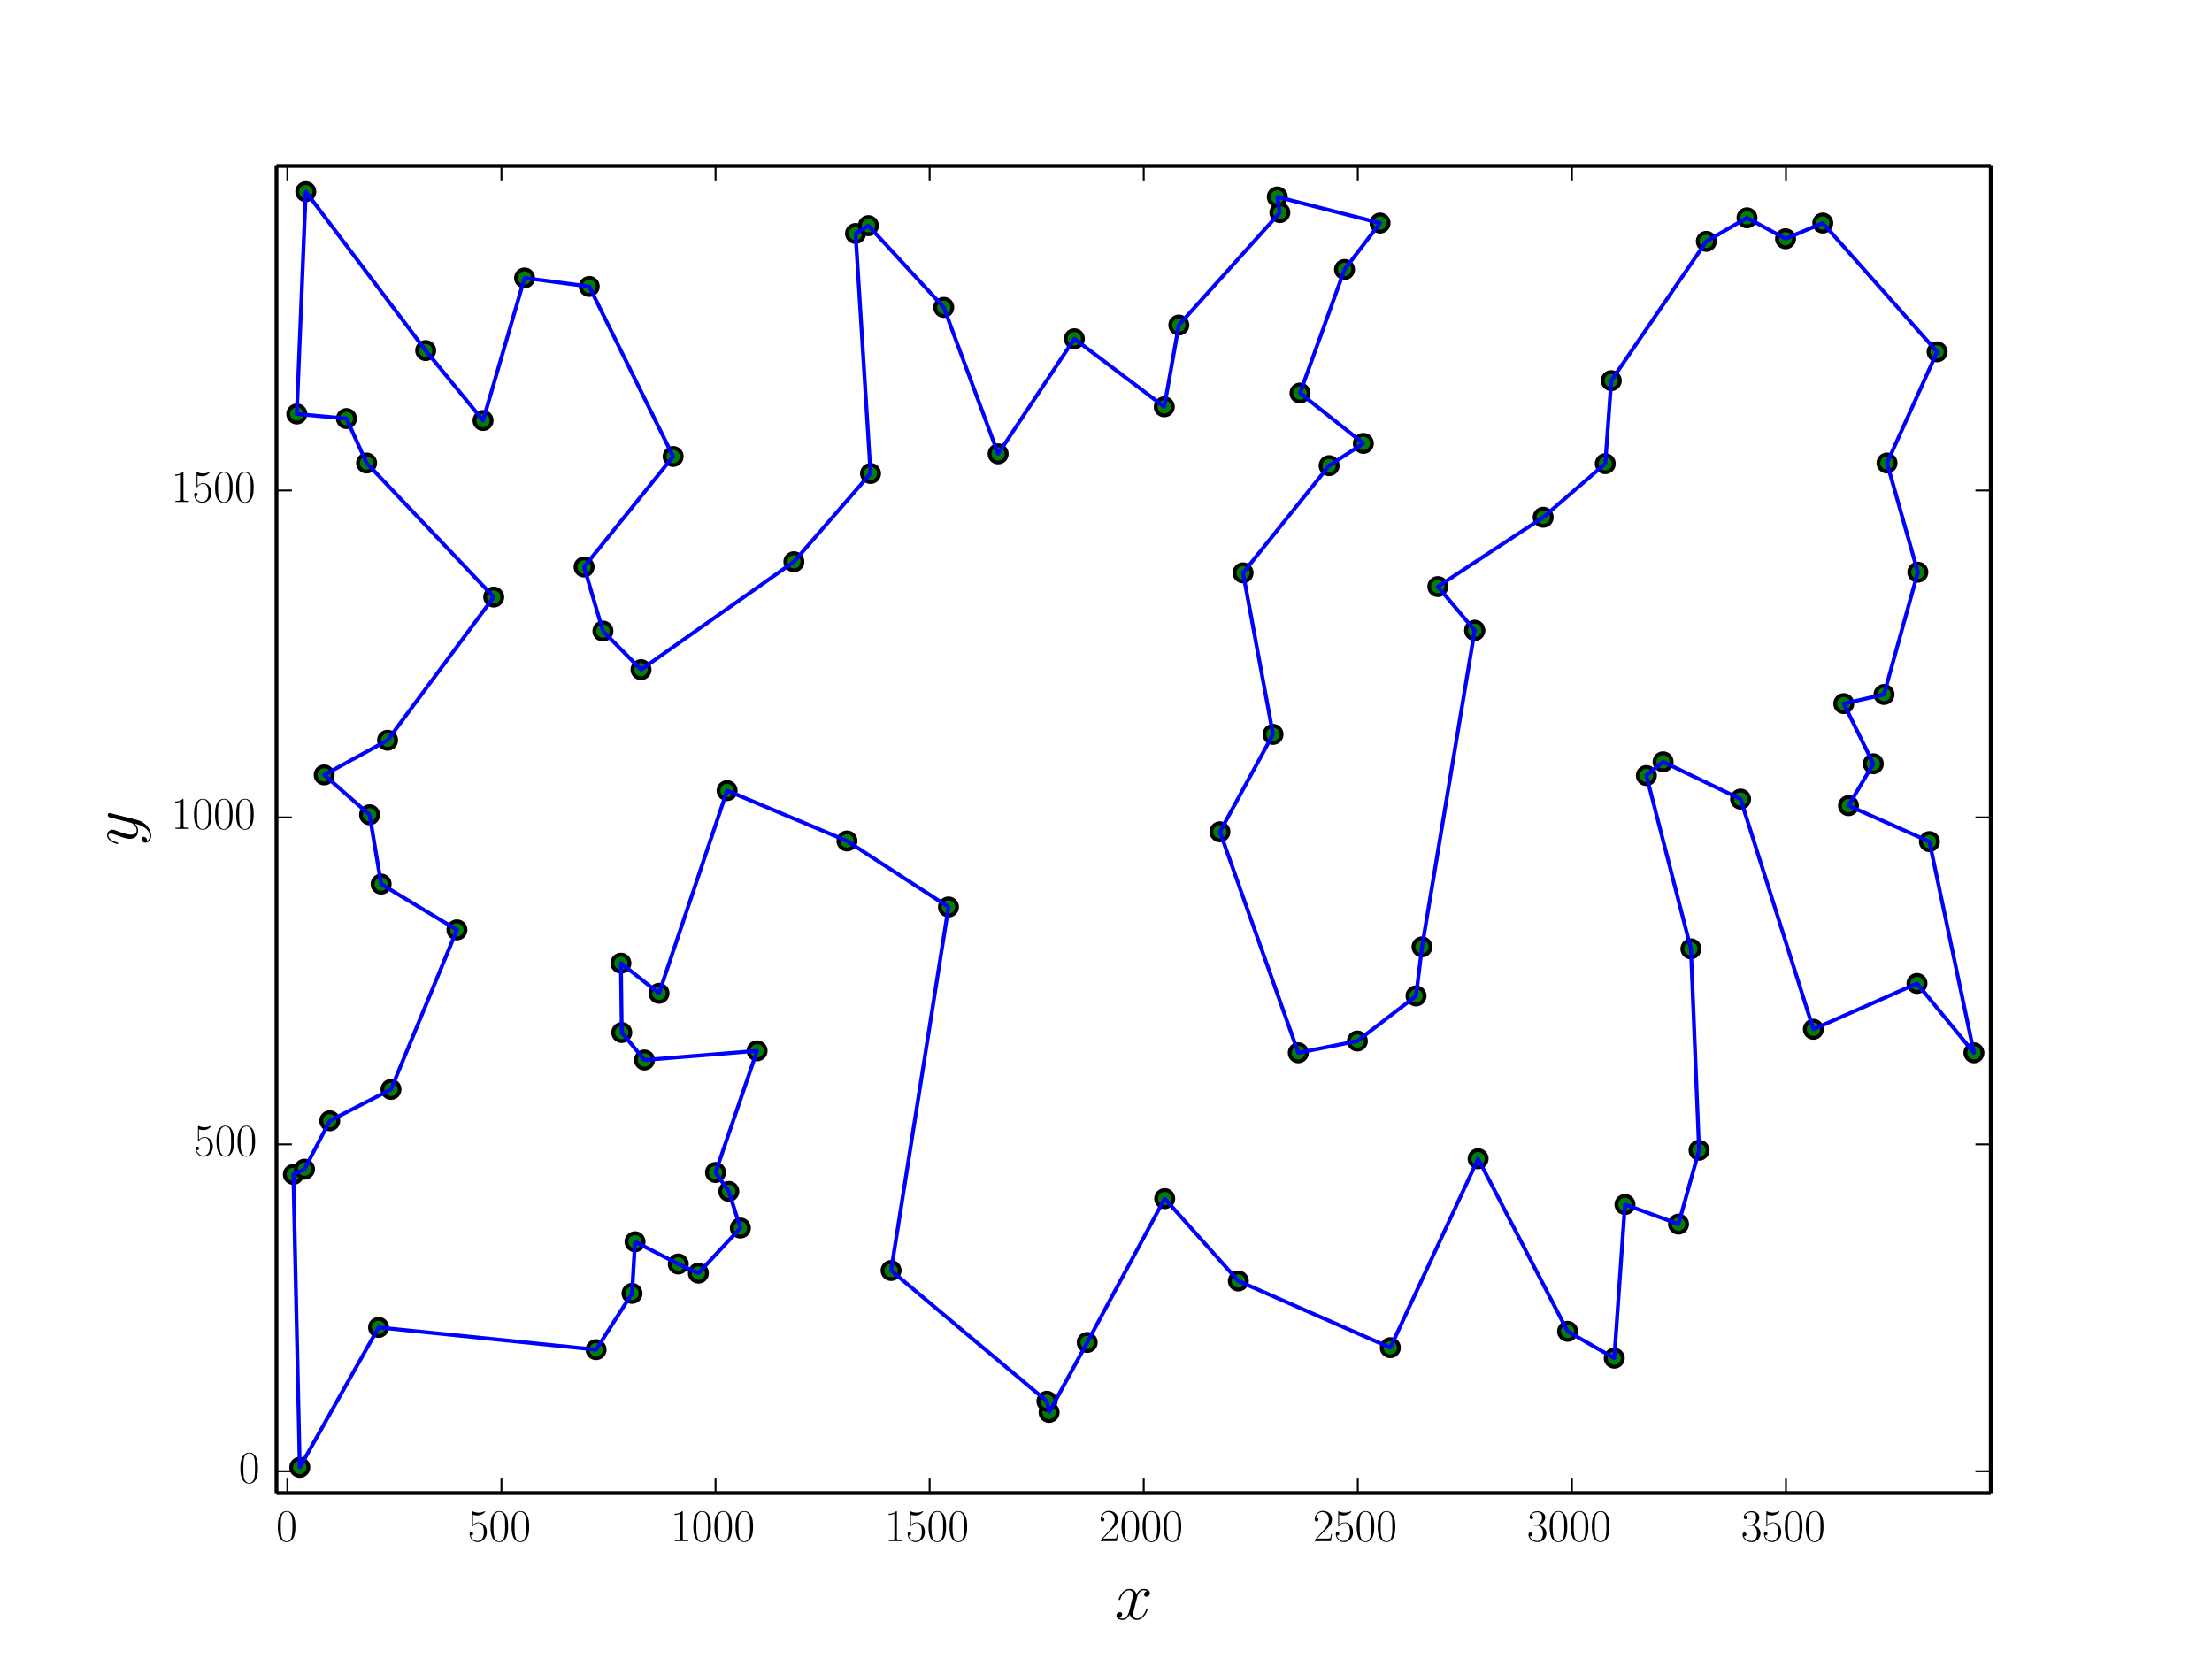 <?xml version="1.0" encoding="utf-8" standalone="no"?>
<!DOCTYPE svg PUBLIC "-//W3C//DTD SVG 1.1//EN"
  "http://www.w3.org/Graphics/SVG/1.1/DTD/svg11.dtd">
<!-- Created with matplotlib (http://matplotlib.org/) -->
<svg height="432pt" version="1.1" viewBox="0 0 576 432" width="576pt" xmlns="http://www.w3.org/2000/svg" xmlns:xlink="http://www.w3.org/1999/xlink">
 <defs>
  <style type="text/css">
*{stroke-linecap:butt;stroke-linejoin:round;}
  </style>
 </defs>
 <g id="figure_1">
  <g id="patch_1">
   <path d="
M0 432
L576 432
L576 0
L0 0
z
" style="fill:#ffffff;"/>
  </g>
  <g id="axes_1">
   <g id="patch_2">
    <path d="
M72 388.8
L518.4 388.8
L518.4 43.2
L72 43.2
z
" style="fill:#ffffff;"/>
   </g>
   <g id="PathCollection_1">
    <defs>
     <path d="
M0 2.236
C0.593 2.236 1.162 2 1.581 1.581
C2 1.162 2.236 0.593 2.236 0
C2.236 -0.593 2 -1.162 1.581 -1.581
C1.162 -2 0.593 -2.236 0 -2.236
C-0.593 -2.236 -1.162 -2 -1.581 -1.581
C-2 -1.162 -2.236 -0.593 -2.236 0
C-2.236 0.593 -2 1.162 -1.581 1.581
C-1.162 2 -0.593 2.236 0 2.236
z
" id="C0_0_919e3f95db"/>
    </defs>
    <g clip-path="url(#p7ff5b81e1d)">
     <use style="fill:#008000;stroke:#000000;" x="384.005" xlink:href="#C0_0_919e3f95db" y="164.154"/>
    </g>
    <g clip-path="url(#p7ff5b81e1d)">
     <use style="fill:#008000;stroke:#000000;" x="374.417" xlink:href="#C0_0_919e3f95db" y="152.747"/>
    </g>
    <g clip-path="url(#p7ff5b81e1d)">
     <use style="fill:#008000;stroke:#000000;" x="401.845" xlink:href="#C0_0_919e3f95db" y="134.699"/>
    </g>
    <g clip-path="url(#p7ff5b81e1d)">
     <use style="fill:#008000;stroke:#000000;" x="418.011" xlink:href="#C0_0_919e3f95db" y="120.737"/>
    </g>
    <g clip-path="url(#p7ff5b81e1d)">
     <use style="fill:#008000;stroke:#000000;" x="419.572" xlink:href="#C0_0_919e3f95db" y="99.113"/>
    </g>
    <g clip-path="url(#p7ff5b81e1d)">
     <use style="fill:#008000;stroke:#000000;" x="444.324" xlink:href="#C0_0_919e3f95db" y="62.847"/>
    </g>
    <g clip-path="url(#p7ff5b81e1d)">
     <use style="fill:#008000;stroke:#000000;" x="454.916" xlink:href="#C0_0_919e3f95db" y="56.717"/>
    </g>
    <g clip-path="url(#p7ff5b81e1d)">
     <use style="fill:#008000;stroke:#000000;" x="464.951" xlink:href="#C0_0_919e3f95db" y="62.166"/>
    </g>
    <g clip-path="url(#p7ff5b81e1d)">
     <use style="fill:#008000;stroke:#000000;" x="474.651" xlink:href="#C0_0_919e3f95db" y="58.079"/>
    </g>
    <g clip-path="url(#p7ff5b81e1d)">
     <use style="fill:#008000;stroke:#000000;" x="504.42" xlink:href="#C0_0_919e3f95db" y="91.622"/>
    </g>
    <g clip-path="url(#p7ff5b81e1d)">
     <use style="fill:#008000;stroke:#000000;" x="491.375" xlink:href="#C0_0_919e3f95db" y="120.567"/>
    </g>
    <g clip-path="url(#p7ff5b81e1d)">
     <use style="fill:#008000;stroke:#000000;" x="499.402" xlink:href="#C0_0_919e3f95db" y="149.001"/>
    </g>
    <g clip-path="url(#p7ff5b81e1d)">
     <use style="fill:#008000;stroke:#000000;" x="490.594" xlink:href="#C0_0_919e3f95db" y="180.84"/>
    </g>
    <g clip-path="url(#p7ff5b81e1d)">
     <use style="fill:#008000;stroke:#000000;" x="480.114" xlink:href="#C0_0_919e3f95db" y="183.224"/>
    </g>
    <g clip-path="url(#p7ff5b81e1d)">
     <use style="fill:#008000;stroke:#000000;" x="487.807" xlink:href="#C0_0_919e3f95db" y="198.888"/>
    </g>
    <g clip-path="url(#p7ff5b81e1d)">
     <use style="fill:#008000;stroke:#000000;" x="481.34" xlink:href="#C0_0_919e3f95db" y="209.785"/>
    </g>
    <g clip-path="url(#p7ff5b81e1d)">
     <use style="fill:#008000;stroke:#000000;" x="502.413" xlink:href="#C0_0_919e3f95db" y="219.15"/>
    </g>
    <g clip-path="url(#p7ff5b81e1d)">
     <use style="fill:#008000;stroke:#000000;" x="514.008" xlink:href="#C0_0_919e3f95db" y="274.145"/>
    </g>
    <g clip-path="url(#p7ff5b81e1d)">
     <use style="fill:#008000;stroke:#000000;" x="499.179" xlink:href="#C0_0_919e3f95db" y="256.097"/>
    </g>
    <g clip-path="url(#p7ff5b81e1d)">
     <use style="fill:#008000;stroke:#000000;" x="472.198" xlink:href="#C0_0_919e3f95db" y="268.016"/>
    </g>
    <g clip-path="url(#p7ff5b81e1d)">
     <use style="fill:#008000;stroke:#000000;" x="453.244" xlink:href="#C0_0_919e3f95db" y="208.083"/>
    </g>
    <g clip-path="url(#p7ff5b81e1d)">
     <use style="fill:#008000;stroke:#000000;" x="433.063" xlink:href="#C0_0_919e3f95db" y="198.378"/>
    </g>
    <g clip-path="url(#p7ff5b81e1d)">
     <use style="fill:#008000;stroke:#000000;" x="428.715" xlink:href="#C0_0_919e3f95db" y="201.953"/>
    </g>
    <g clip-path="url(#p7ff5b81e1d)">
     <use style="fill:#008000;stroke:#000000;" x="440.31" xlink:href="#C0_0_919e3f95db" y="247.073"/>
    </g>
    <g clip-path="url(#p7ff5b81e1d)">
     <use style="fill:#008000;stroke:#000000;" x="442.429" xlink:href="#C0_0_919e3f95db" y="299.515"/>
    </g>
    <g clip-path="url(#p7ff5b81e1d)">
     <use style="fill:#008000;stroke:#000000;" x="437.077" xlink:href="#C0_0_919e3f95db" y="318.755"/>
    </g>
    <g clip-path="url(#p7ff5b81e1d)">
     <use style="fill:#008000;stroke:#000000;" x="423.14" xlink:href="#C0_0_919e3f95db" y="313.647"/>
    </g>
    <g clip-path="url(#p7ff5b81e1d)">
     <use style="fill:#008000;stroke:#000000;" x="420.353" xlink:href="#C0_0_919e3f95db" y="353.659"/>
    </g>
    <g clip-path="url(#p7ff5b81e1d)">
     <use style="fill:#008000;stroke:#000000;" x="408.2" xlink:href="#C0_0_919e3f95db" y="346.678"/>
    </g>
    <g clip-path="url(#p7ff5b81e1d)">
     <use style="fill:#008000;stroke:#000000;" x="384.897" xlink:href="#C0_0_919e3f95db" y="301.728"/>
    </g>
    <g clip-path="url(#p7ff5b81e1d)">
     <use style="fill:#008000;stroke:#000000;" x="362.041" xlink:href="#C0_0_919e3f95db" y="350.935"/>
    </g>
    <g clip-path="url(#p7ff5b81e1d)">
     <use style="fill:#008000;stroke:#000000;" x="322.46" xlink:href="#C0_0_919e3f95db" y="333.568"/>
    </g>
    <g clip-path="url(#p7ff5b81e1d)">
     <use style="fill:#008000;stroke:#000000;" x="303.283" xlink:href="#C0_0_919e3f95db" y="312.114"/>
    </g>
    <g clip-path="url(#p7ff5b81e1d)">
     <use style="fill:#008000;stroke:#000000;" x="283.103" xlink:href="#C0_0_919e3f95db" y="349.573"/>
    </g>
    <g clip-path="url(#p7ff5b81e1d)">
     <use style="fill:#008000;stroke:#000000;" x="273.18" xlink:href="#C0_0_919e3f95db" y="367.791"/>
    </g>
    <g clip-path="url(#p7ff5b81e1d)">
     <use style="fill:#008000;stroke:#000000;" x="272.622" xlink:href="#C0_0_919e3f95db" y="364.897"/>
    </g>
    <g clip-path="url(#p7ff5b81e1d)">
     <use style="fill:#008000;stroke:#000000;" x="232.038" xlink:href="#C0_0_919e3f95db" y="330.844"/>
    </g>
    <g clip-path="url(#p7ff5b81e1d)">
     <use style="fill:#008000;stroke:#000000;" x="246.979" xlink:href="#C0_0_919e3f95db" y="236.176"/>
    </g>
    <g clip-path="url(#p7ff5b81e1d)">
     <use style="fill:#008000;stroke:#000000;" x="220.554" xlink:href="#C0_0_919e3f95db" y="218.98"/>
    </g>
    <g clip-path="url(#p7ff5b81e1d)">
     <use style="fill:#008000;stroke:#000000;" x="189.336" xlink:href="#C0_0_919e3f95db" y="205.869"/>
    </g>
    <g clip-path="url(#p7ff5b81e1d)">
     <use style="fill:#008000;stroke:#000000;" x="171.608" xlink:href="#C0_0_919e3f95db" y="258.651"/>
    </g>
    <g clip-path="url(#p7ff5b81e1d)">
     <use style="fill:#008000;stroke:#000000;" x="161.685" xlink:href="#C0_0_919e3f95db" y="250.819"/>
    </g>
    <g clip-path="url(#p7ff5b81e1d)">
     <use style="fill:#008000;stroke:#000000;" x="161.908" xlink:href="#C0_0_919e3f95db" y="268.867"/>
    </g>
    <g clip-path="url(#p7ff5b81e1d)">
     <use style="fill:#008000;stroke:#000000;" x="167.817" xlink:href="#C0_0_919e3f95db" y="276.018"/>
    </g>
    <g clip-path="url(#p7ff5b81e1d)">
     <use style="fill:#008000;stroke:#000000;" x="197.14" xlink:href="#C0_0_919e3f95db" y="273.635"/>
    </g>
    <g clip-path="url(#p7ff5b81e1d)">
     <use style="fill:#008000;stroke:#000000;" x="186.325" xlink:href="#C0_0_919e3f95db" y="305.304"/>
    </g>
    <g clip-path="url(#p7ff5b81e1d)">
     <use style="fill:#008000;stroke:#000000;" x="189.782" xlink:href="#C0_0_919e3f95db" y="310.242"/>
    </g>
    <g clip-path="url(#p7ff5b81e1d)">
     <use style="fill:#008000;stroke:#000000;" x="192.792" xlink:href="#C0_0_919e3f95db" y="319.776"/>
    </g>
    <g clip-path="url(#p7ff5b81e1d)">
     <use style="fill:#008000;stroke:#000000;" x="181.866" xlink:href="#C0_0_919e3f95db" y="331.525"/>
    </g>
    <g clip-path="url(#p7ff5b81e1d)">
     <use style="fill:#008000;stroke:#000000;" x="176.625" xlink:href="#C0_0_919e3f95db" y="329.141"/>
    </g>
    <g clip-path="url(#p7ff5b81e1d)">
     <use style="fill:#008000;stroke:#000000;" x="165.364" xlink:href="#C0_0_919e3f95db" y="323.352"/>
    </g>
    <g clip-path="url(#p7ff5b81e1d)">
     <use style="fill:#008000;stroke:#000000;" x="164.584" xlink:href="#C0_0_919e3f95db" y="336.803"/>
    </g>
    <g clip-path="url(#p7ff5b81e1d)">
     <use style="fill:#008000;stroke:#000000;" x="155.218" xlink:href="#C0_0_919e3f95db" y="351.446"/>
    </g>
    <g clip-path="url(#p7ff5b81e1d)">
     <use style="fill:#008000;stroke:#000000;" x="98.579" xlink:href="#C0_0_919e3f95db" y="345.657"/>
    </g>
    <g clip-path="url(#p7ff5b81e1d)">
     <use style="fill:#008000;stroke:#000000;" x="78.064" xlink:href="#C0_0_919e3f95db" y="382.093"/>
    </g>
    <g clip-path="url(#p7ff5b81e1d)">
     <use style="fill:#008000;stroke:#000000;" x="76.392" xlink:href="#C0_0_919e3f95db" y="305.815"/>
    </g>
    <g clip-path="url(#p7ff5b81e1d)">
     <use style="fill:#008000;stroke:#000000;" x="79.291" xlink:href="#C0_0_919e3f95db" y="304.453"/>
    </g>
    <g clip-path="url(#p7ff5b81e1d)">
     <use style="fill:#008000;stroke:#000000;" x="85.869" xlink:href="#C0_0_919e3f95db" y="291.853"/>
    </g>
    <g clip-path="url(#p7ff5b81e1d)">
     <use style="fill:#008000;stroke:#000000;" x="101.813" xlink:href="#C0_0_919e3f95db" y="283.68"/>
    </g>
    <g clip-path="url(#p7ff5b81e1d)">
     <use style="fill:#008000;stroke:#000000;" x="118.983" xlink:href="#C0_0_919e3f95db" y="242.136"/>
    </g>
    <g clip-path="url(#p7ff5b81e1d)">
     <use style="fill:#008000;stroke:#000000;" x="99.248" xlink:href="#C0_0_919e3f95db" y="230.217"/>
    </g>
    <g clip-path="url(#p7ff5b81e1d)">
     <use style="fill:#008000;stroke:#000000;" x="96.238" xlink:href="#C0_0_919e3f95db" y="212.169"/>
    </g>
    <g clip-path="url(#p7ff5b81e1d)">
     <use style="fill:#008000;stroke:#000000;" x="84.419" xlink:href="#C0_0_919e3f95db" y="201.783"/>
    </g>
    <g clip-path="url(#p7ff5b81e1d)">
     <use style="fill:#008000;stroke:#000000;" x="100.921" xlink:href="#C0_0_919e3f95db" y="192.759"/>
    </g>
    <g clip-path="url(#p7ff5b81e1d)">
     <use style="fill:#008000;stroke:#000000;" x="128.571" xlink:href="#C0_0_919e3f95db" y="155.471"/>
    </g>
    <g clip-path="url(#p7ff5b81e1d)">
     <use style="fill:#008000;stroke:#000000;" x="95.457" xlink:href="#C0_0_919e3f95db" y="120.567"/>
    </g>
    <g clip-path="url(#p7ff5b81e1d)">
     <use style="fill:#008000;stroke:#000000;" x="90.217" xlink:href="#C0_0_919e3f95db" y="108.989"/>
    </g>
    <g clip-path="url(#p7ff5b81e1d)">
     <use style="fill:#008000;stroke:#000000;" x="77.284" xlink:href="#C0_0_919e3f95db" y="107.797"/>
    </g>
    <g clip-path="url(#p7ff5b81e1d)">
     <use style="fill:#008000;stroke:#000000;" x="79.625" xlink:href="#C0_0_919e3f95db" y="49.907"/>
    </g>
    <g clip-path="url(#p7ff5b81e1d)">
     <use style="fill:#008000;stroke:#000000;" x="110.844" xlink:href="#C0_0_919e3f95db" y="91.281"/>
    </g>
    <g clip-path="url(#p7ff5b81e1d)">
     <use style="fill:#008000;stroke:#000000;" x="125.784" xlink:href="#C0_0_919e3f95db" y="109.499"/>
    </g>
    <g clip-path="url(#p7ff5b81e1d)">
     <use style="fill:#008000;stroke:#000000;" x="136.599" xlink:href="#C0_0_919e3f95db" y="72.382"/>
    </g>
    <g clip-path="url(#p7ff5b81e1d)">
     <use style="fill:#008000;stroke:#000000;" x="153.435" xlink:href="#C0_0_919e3f95db" y="74.595"/>
    </g>
    <g clip-path="url(#p7ff5b81e1d)">
     <use style="fill:#008000;stroke:#000000;" x="175.288" xlink:href="#C0_0_919e3f95db" y="118.864"/>
    </g>
    <g clip-path="url(#p7ff5b81e1d)">
     <use style="fill:#008000;stroke:#000000;" x="152.097" xlink:href="#C0_0_919e3f95db" y="147.639"/>
    </g>
    <g clip-path="url(#p7ff5b81e1d)">
     <use style="fill:#008000;stroke:#000000;" x="157.002" xlink:href="#C0_0_919e3f95db" y="164.325"/>
    </g>
    <g clip-path="url(#p7ff5b81e1d)">
     <use style="fill:#008000;stroke:#000000;" x="166.925" xlink:href="#C0_0_919e3f95db" y="174.37"/>
    </g>
    <g clip-path="url(#p7ff5b81e1d)">
     <use style="fill:#008000;stroke:#000000;" x="206.729" xlink:href="#C0_0_919e3f95db" y="146.277"/>
    </g>
    <g clip-path="url(#p7ff5b81e1d)">
     <use style="fill:#008000;stroke:#000000;" x="226.687" xlink:href="#C0_0_919e3f95db" y="123.291"/>
    </g>
    <g clip-path="url(#p7ff5b81e1d)">
     <use style="fill:#008000;stroke:#000000;" x="222.784" xlink:href="#C0_0_919e3f95db" y="60.804"/>
    </g>
    <g clip-path="url(#p7ff5b81e1d)">
     <use style="fill:#008000;stroke:#000000;" x="226.129" xlink:href="#C0_0_919e3f95db" y="58.76"/>
    </g>
    <g clip-path="url(#p7ff5b81e1d)">
     <use style="fill:#008000;stroke:#000000;" x="245.752" xlink:href="#C0_0_919e3f95db" y="80.044"/>
    </g>
    <g clip-path="url(#p7ff5b81e1d)">
     <use style="fill:#008000;stroke:#000000;" x="259.912" xlink:href="#C0_0_919e3f95db" y="118.183"/>
    </g>
    <g clip-path="url(#p7ff5b81e1d)">
     <use style="fill:#008000;stroke:#000000;" x="279.758" xlink:href="#C0_0_919e3f95db" y="88.216"/>
    </g>
    <g clip-path="url(#p7ff5b81e1d)">
     <use style="fill:#008000;stroke:#000000;" x="303.172" xlink:href="#C0_0_919e3f95db" y="105.924"/>
    </g>
    <g clip-path="url(#p7ff5b81e1d)">
     <use style="fill:#008000;stroke:#000000;" x="306.963" xlink:href="#C0_0_919e3f95db" y="84.641"/>
    </g>
    <g clip-path="url(#p7ff5b81e1d)">
     <use style="fill:#008000;stroke:#000000;" x="333.275" xlink:href="#C0_0_919e3f95db" y="55.355"/>
    </g>
    <g clip-path="url(#p7ff5b81e1d)">
     <use style="fill:#008000;stroke:#000000;" x="332.606" xlink:href="#C0_0_919e3f95db" y="51.269"/>
    </g>
    <g clip-path="url(#p7ff5b81e1d)">
     <use style="fill:#008000;stroke:#000000;" x="359.365" xlink:href="#C0_0_919e3f95db" y="58.079"/>
    </g>
    <g clip-path="url(#p7ff5b81e1d)">
     <use style="fill:#008000;stroke:#000000;" x="350.111" xlink:href="#C0_0_919e3f95db" y="70.168"/>
    </g>
    <g clip-path="url(#p7ff5b81e1d)">
     <use style="fill:#008000;stroke:#000000;" x="338.516" xlink:href="#C0_0_919e3f95db" y="102.348"/>
    </g>
    <g clip-path="url(#p7ff5b81e1d)">
     <use style="fill:#008000;stroke:#000000;" x="355.017" xlink:href="#C0_0_919e3f95db" y="115.459"/>
    </g>
    <g clip-path="url(#p7ff5b81e1d)">
     <use style="fill:#008000;stroke:#000000;" x="346.097" xlink:href="#C0_0_919e3f95db" y="121.248"/>
    </g>
    <g clip-path="url(#p7ff5b81e1d)">
     <use style="fill:#008000;stroke:#000000;" x="323.687" xlink:href="#C0_0_919e3f95db" y="149.171"/>
    </g>
    <g clip-path="url(#p7ff5b81e1d)">
     <use style="fill:#008000;stroke:#000000;" x="331.492" xlink:href="#C0_0_919e3f95db" y="191.226"/>
    </g>
    <g clip-path="url(#p7ff5b81e1d)">
     <use style="fill:#008000;stroke:#000000;" x="317.666" xlink:href="#C0_0_919e3f95db" y="216.596"/>
    </g>
    <g clip-path="url(#p7ff5b81e1d)">
     <use style="fill:#008000;stroke:#000000;" x="338.07" xlink:href="#C0_0_919e3f95db" y="274.145"/>
    </g>
    <g clip-path="url(#p7ff5b81e1d)">
     <use style="fill:#008000;stroke:#000000;" x="353.456" xlink:href="#C0_0_919e3f95db" y="271.081"/>
    </g>
    <g clip-path="url(#p7ff5b81e1d)">
     <use style="fill:#008000;stroke:#000000;" x="368.731" xlink:href="#C0_0_919e3f95db" y="259.332"/>
    </g>
    <g clip-path="url(#p7ff5b81e1d)">
     <use style="fill:#008000;stroke:#000000;" x="370.292" xlink:href="#C0_0_919e3f95db" y="246.563"/>
    </g>
    <g clip-path="url(#p7ff5b81e1d)">
     <use style="fill:#008000;stroke:#000000;" x="384.005" xlink:href="#C0_0_919e3f95db" y="164.154"/>
    </g>
   </g>
   <g id="line2d_1">
    <path clip-path="url(#p7ff5b81e1d)" d="
M384.005 164.154
L374.417 152.747
L401.845 134.699
L418.011 120.737
L419.572 99.113
L444.324 62.847
L454.916 56.717
L464.951 62.166
L474.651 58.079
L504.42 91.622
L491.375 120.567
L499.402 149.001
L490.594 180.84
L480.114 183.224
L487.807 198.888
L481.34 209.785
L502.413 219.15
L514.008 274.145
L499.179 256.097
L472.198 268.016
L453.244 208.083
L433.063 198.378
L428.715 201.953
L440.31 247.073
L442.429 299.515
L437.077 318.755
L423.14 313.647
L420.353 353.659
L408.2 346.678
L384.897 301.728
L362.041 350.935
L322.46 333.568
L303.283 312.114
L283.103 349.573
L273.18 367.791
L272.622 364.897
L232.038 330.844
L246.979 236.176
L220.554 218.98
L189.336 205.869
L171.608 258.651
L161.685 250.819
L161.908 268.867
L167.817 276.018
L197.14 273.635
L186.325 305.304
L189.782 310.242
L192.792 319.776
L181.866 331.525
L176.625 329.141
L165.364 323.352
L164.584 336.803
L155.218 351.446
L98.579 345.657
L78.064 382.093
L76.392 305.815
L79.291 304.453
L85.869 291.853
L101.813 283.68
L118.983 242.136
L99.248 230.217
L96.238 212.169
L84.419 201.783
L100.921 192.759
L128.571 155.471
L95.457 120.567
L90.217 108.989
L77.284 107.797
L79.625 49.907
L110.844 91.281
L125.784 109.499
L136.599 72.382
L153.435 74.595
L175.288 118.864
L152.097 147.639
L157.002 164.325
L166.925 174.37
L206.729 146.277
L226.687 123.291
L222.784 60.804
L226.129 58.761
L245.752 80.044
L259.912 118.183
L279.758 88.216
L303.172 105.924
L306.963 84.641
L333.275 55.355
L332.606 51.269
L359.365 58.079
L350.111 70.168
L338.516 102.348
L355.017 115.459
L346.097 121.248
L323.687 149.171
L331.492 191.226
L317.666 216.596
L338.07 274.145
L353.456 271.081
L368.731 259.332
L370.292 246.563
L384.005 164.154" style="fill:none;stroke:#0000ff;stroke-linecap:square;"/>
   </g>
   <g id="line2d_2">
    <path clip-path="url(#p7ff5b81e1d)" d="
M384.005 164.154
L384.005 164.154" style="fill:none;stroke:#0000ff;stroke-linecap:square;"/>
   </g>
   <g id="matplotlib.axis_1">
    <g id="xtick_1">
     <g id="line2d_3">
      <defs>
       <path d="
M0 0
L0 -4" id="mc7db9fdffb" style="stroke:#000000;stroke-width:0.5;"/>
      </defs>
      <g>
       <use style="stroke:#000000;stroke-width:0.5;" x="74.831" xlink:href="#mc7db9fdffb" y="388.8"/>
      </g>
     </g>
     <g id="line2d_4">
      <defs>
       <path d="
M0 0
L0 4" id="m5a7d422ac3" style="stroke:#000000;stroke-width:0.5;"/>
      </defs>
      <g>
       <use style="stroke:#000000;stroke-width:0.5;" x="74.831" xlink:href="#m5a7d422ac3" y="43.2"/>
      </g>
     </g>
     <g id="text_1">
      <!-- $0$ -->
      <defs>
       <path d="
M42 31.641
C42 37.75 41.906 48.125 37.703 56.109
C34 63.109 28.094 65.594 22.906 65.594
C18.094 65.594 12 63.406 8.203 56.203
C4.203 48.719 3.797 39.438 3.797 31.641
C3.797 25.953 3.906 17.281 7 9.672
C11.297 -0.609 19 -2 22.906 -2
C27.5 -2 34.5 -0.109 38.594 9.375
C41.594 16.281 42 24.359 42 31.641
M22.906 -0.406
C16.5 -0.406 12.703 5.078 11.297 12.688
C10.203 18.562 10.203 27.156 10.203 32.75
C10.203 40.438 10.203 46.828 11.5 52.922
C13.406 61.391 19 64 22.906 64
C27 64 32.297 61.297 34.203 53.125
C35.5 47.438 35.594 40.734 35.594 32.75
C35.594 26.25 35.594 18.266 34.406 12.375
C32.297 1.484 26.406 -0.406 22.906 -0.406" id="CMR17-48"/>
      </defs>
      <g transform="translate(71.904 401.318)scale(0.12 -0.12)">
       <use transform="scale(0.996)" xlink:href="#CMR17-48"/>
      </g>
     </g>
    </g>
    <g id="xtick_2">
     <g id="line2d_5">
      <g>
       <use style="stroke:#000000;stroke-width:0.5;" x="130.578" xlink:href="#mc7db9fdffb" y="388.8"/>
      </g>
     </g>
     <g id="line2d_6">
      <g>
       <use style="stroke:#000000;stroke-width:0.5;" x="130.578" xlink:href="#m5a7d422ac3" y="43.2"/>
      </g>
     </g>
     <g id="text_2">
      <!-- $500$ -->
      <defs>
       <path d="
M11.406 57.688
C12.406 57.281 16.5 56 20.703 56
C30 56 35.094 61.016 38 63.922
C38 64.734 38 65.25 37.406 65.25
C37.297 65.25 37.094 65.25 36.297 64.828
C32.797 63.312 28.703 62.078 23.703 62.078
C20.703 62.078 16.203 62.5 11.297 64.734
C10.203 65.25 10 65.25 9.906 65.25
C9.406 65.25 9.297 65.141 9.297 63.156
L9.297 34.281
C9.297 32.5 9.297 32 10.297 32
C10.797 32 11 32.203 11.5 32.906
C14.703 37.484 19.094 39.406 24.094 39.406
C27.594 39.406 35.094 37.219 35.094 20.141
C35.094 16.953 35.094 11.172 32.094 6.578
C29.594 2.484 25.703 0.391 21.406 0.391
C14.797 0.391 8.094 5 6.297 12.719
C6.703 12.609 7.5 12.422 7.906 12.422
C9.203 12.422 11.703 13.125 11.703 16.219
C11.703 18.906 9.797 20 7.906 20
C5.594 20 4.094 18.594 4.094 15.797
C4.094 7.094 11 -2 21.594 -2
C31.906 -2 41.703 6.875 41.703 19.75
C41.703 31.719 33.906 41 24.203 41
C19.094 41 14.797 39.094 11.406 35.453
z
" id="CMR17-53"/>
      </defs>
      <g transform="translate(121.799 401.318)scale(0.12 -0.12)">
       <use transform="scale(0.996)" xlink:href="#CMR17-53"/>
       <use transform="translate(45.69 0.0)scale(0.996)" xlink:href="#CMR17-48"/>
       <use transform="translate(91.381 0.0)scale(0.996)" xlink:href="#CMR17-48"/>
      </g>
     </g>
    </g>
    <g id="xtick_3">
     <g id="line2d_7">
      <g>
       <use style="stroke:#000000;stroke-width:0.5;" x="186.325" xlink:href="#mc7db9fdffb" y="388.8"/>
      </g>
     </g>
     <g id="line2d_8">
      <g>
       <use style="stroke:#000000;stroke-width:0.5;" x="186.325" xlink:href="#m5a7d422ac3" y="43.2"/>
      </g>
     </g>
     <g id="text_3">
      <!-- $1000$ -->
      <defs>
       <path d="
M26.594 63.312
C26.594 65.406 26.5 65.5 25.094 65.5
C21.203 61.188 15.297 59.797 9.703 59.797
C9.406 59.797 8.906 59.797 8.797 59.609
C8.703 59.391 8.703 59.172 8.703 57
C11.797 57 17 57.594 21 59.984
L21 7.203
C21 3.688 20.797 2.5 12.203 2.5
L9.203 2.5
L9.203 0
C14 0 19 0 23.797 0
C28.594 0 33.594 0 38.406 0
L38.406 2.5
L35.406 2.5
C26.797 2.5 26.594 3.594 26.594 7.156
z
" id="CMR17-49"/>
      </defs>
      <g transform="translate(174.62 401.318)scale(0.12 -0.12)">
       <use transform="scale(0.996)" xlink:href="#CMR17-49"/>
       <use transform="translate(45.69 0.0)scale(0.996)" xlink:href="#CMR17-48"/>
       <use transform="translate(91.381 0.0)scale(0.996)" xlink:href="#CMR17-48"/>
       <use transform="translate(137.071 0.0)scale(0.996)" xlink:href="#CMR17-48"/>
      </g>
     </g>
    </g>
    <g id="xtick_4">
     <g id="line2d_9">
      <g>
       <use style="stroke:#000000;stroke-width:0.5;" x="242.073" xlink:href="#mc7db9fdffb" y="388.8"/>
      </g>
     </g>
     <g id="line2d_10">
      <g>
       <use style="stroke:#000000;stroke-width:0.5;" x="242.073" xlink:href="#m5a7d422ac3" y="43.2"/>
      </g>
     </g>
     <g id="text_4">
      <!-- $1500$ -->
      <g transform="translate(230.367 401.318)scale(0.12 -0.12)">
       <use transform="scale(0.996)" xlink:href="#CMR17-49"/>
       <use transform="translate(45.69 0.0)scale(0.996)" xlink:href="#CMR17-53"/>
       <use transform="translate(91.381 0.0)scale(0.996)" xlink:href="#CMR17-48"/>
       <use transform="translate(137.071 0.0)scale(0.996)" xlink:href="#CMR17-48"/>
      </g>
     </g>
    </g>
    <g id="xtick_5">
     <g id="line2d_11">
      <g>
       <use style="stroke:#000000;stroke-width:0.5;" x="297.82" xlink:href="#mc7db9fdffb" y="388.8"/>
      </g>
     </g>
     <g id="line2d_12">
      <g>
       <use style="stroke:#000000;stroke-width:0.5;" x="297.82" xlink:href="#m5a7d422ac3" y="43.2"/>
      </g>
     </g>
     <g id="text_5">
      <!-- $2000$ -->
      <defs>
       <path d="
M41.703 15.453
L39.906 15.453
C38.906 8.375 38.094 7.172 37.703 6.562
C37.203 5.766 30 5.766 28.594 5.766
L9.406 5.766
C13 9.672 20 16.75 28.5 24.953
C34.594 30.734 41.703 37.531 41.703 47.422
C41.703 59.219 32.297 66 21.797 66
C10.797 66 4.094 56.312 4.094 47.344
C4.094 43.438 7 42.938 8.203 42.938
C9.203 42.938 12.203 43.547 12.203 47.031
C12.203 50.109 9.594 51 8.203 51
C7.594 51 7 50.906 6.594 50.703
C8.5 59.219 14.297 63.406 20.406 63.406
C29.094 63.406 34.797 56.516 34.797 47.422
C34.797 38.734 29.703 31.25 24 24.75
L4.094 2.281
L4.094 0
L39.297 0
z
" id="CMR17-50"/>
      </defs>
      <g transform="translate(286.114 401.318)scale(0.12 -0.12)">
       <use transform="scale(0.996)" xlink:href="#CMR17-50"/>
       <use transform="translate(45.69 0.0)scale(0.996)" xlink:href="#CMR17-48"/>
       <use transform="translate(91.381 0.0)scale(0.996)" xlink:href="#CMR17-48"/>
       <use transform="translate(137.071 0.0)scale(0.996)" xlink:href="#CMR17-48"/>
      </g>
     </g>
    </g>
    <g id="xtick_6">
     <g id="line2d_13">
      <g>
       <use style="stroke:#000000;stroke-width:0.5;" x="353.567" xlink:href="#mc7db9fdffb" y="388.8"/>
      </g>
     </g>
     <g id="line2d_14">
      <g>
       <use style="stroke:#000000;stroke-width:0.5;" x="353.567" xlink:href="#m5a7d422ac3" y="43.2"/>
      </g>
     </g>
     <g id="text_6">
      <!-- $2500$ -->
      <g transform="translate(341.861 401.318)scale(0.12 -0.12)">
       <use transform="scale(0.996)" xlink:href="#CMR17-50"/>
       <use transform="translate(45.69 0.0)scale(0.996)" xlink:href="#CMR17-53"/>
       <use transform="translate(91.381 0.0)scale(0.996)" xlink:href="#CMR17-48"/>
       <use transform="translate(137.071 0.0)scale(0.996)" xlink:href="#CMR17-48"/>
      </g>
     </g>
    </g>
    <g id="xtick_7">
     <g id="line2d_15">
      <g>
       <use style="stroke:#000000;stroke-width:0.5;" x="409.315" xlink:href="#mc7db9fdffb" y="388.8"/>
      </g>
     </g>
     <g id="line2d_16">
      <g>
       <use style="stroke:#000000;stroke-width:0.5;" x="409.315" xlink:href="#m5a7d422ac3" y="43.2"/>
      </g>
     </g>
     <g id="text_7">
      <!-- $3000$ -->
      <defs>
       <path d="
M22.094 33.703
C31 33.703 34.906 25.969 34.906 17.031
C34.906 5 28.5 0.391 22.703 0.391
C17.406 0.391 8.797 3.031 6.094 10.828
C6.594 10.625 7.094 10.625 7.594 10.625
C10 10.625 11.797 12.219 11.797 14.812
C11.797 17.703 9.594 19 7.594 19
C5.906 19 3.297 18.203 3.297 14.469
C3.297 5.234 12.297 -2 22.906 -2
C34 -2 42.5 6.719 42.5 16.953
C42.5 26.672 34.5 33.688 25 34.797
C32.594 36.375 39.906 43.062 39.906 52.016
C39.906 59.688 32 65.297 23 65.297
C13.906 65.297 5.906 59.828 5.906 52.016
C5.906 48.594 8.5 48 9.797 48
C11.906 48 13.703 49.297 13.703 51.891
C13.703 54.469 11.906 55.766 9.797 55.766
C9.406 55.766 8.906 55.766 8.5 55.562
C11.406 61.859 19.297 63 22.797 63
C26.297 63 32.906 61.328 32.906 51.875
C32.906 49.109 32.5 44.188 29.094 39.844
C26.094 36 22.703 36 19.406 35.594
C18.906 35.594 16.594 35.594 16.203 35.594
C15.5 35.484 15.094 35.391 15.094 34.594
C15.094 33.812 15.203 33.703 17.203 33.703
z
" id="CMR17-51"/>
      </defs>
      <g transform="translate(397.609 401.318)scale(0.12 -0.12)">
       <use transform="scale(0.996)" xlink:href="#CMR17-51"/>
       <use transform="translate(45.69 0.0)scale(0.996)" xlink:href="#CMR17-48"/>
       <use transform="translate(91.381 0.0)scale(0.996)" xlink:href="#CMR17-48"/>
       <use transform="translate(137.071 0.0)scale(0.996)" xlink:href="#CMR17-48"/>
      </g>
     </g>
    </g>
    <g id="xtick_8">
     <g id="line2d_17">
      <g>
       <use style="stroke:#000000;stroke-width:0.5;" x="465.062" xlink:href="#mc7db9fdffb" y="388.8"/>
      </g>
     </g>
     <g id="line2d_18">
      <g>
       <use style="stroke:#000000;stroke-width:0.5;" x="465.062" xlink:href="#m5a7d422ac3" y="43.2"/>
      </g>
     </g>
     <g id="text_8">
      <!-- $3500$ -->
      <g transform="translate(453.356 401.318)scale(0.12 -0.12)">
       <use transform="scale(0.996)" xlink:href="#CMR17-51"/>
       <use transform="translate(45.69 0.0)scale(0.996)" xlink:href="#CMR17-53"/>
       <use transform="translate(91.381 0.0)scale(0.996)" xlink:href="#CMR17-48"/>
       <use transform="translate(137.071 0.0)scale(0.996)" xlink:href="#CMR17-48"/>
      </g>
     </g>
    </g>
    <g id="text_9">
     <!-- $x$ -->
     <defs>
      <path d="
M47.406 40.719
C44.203 40.109 43 37.719 43 35.828
C43 33.422 44.906 32.625 46.297 32.625
C49.297 32.625 51.406 35.219 51.406 37.922
C51.406 42.109 46.594 44 42.406 44
C36.297 44 32.906 38.016 32 36.125
C29.703 44 23.5 44 21.703 44
C11.5 44 6.094 30.938 6.094 28.734
C6.094 28.344 6.5 27.844 7.203 27.844
C8 27.844 8.203 28.438 8.406 28.844
C11.797 39.922 18.5 42.016 21.406 42.016
C25.906 42.016 26.797 37.812 26.797 35.422
C26.797 33.234 26.203 30.938 25 26.141
L21.594 12.469
C20.094 6.484 17.203 1 11.906 1
C11.406 1 8.906 1 6.797 2.297
C10.406 3 11.203 5.984 11.203 7.188
C11.203 9.188 9.703 10.375 7.797 10.375
C5.406 10.375 2.797 8.281 2.797 5.094
C2.797 0.891 7.5 -1 11.797 -1
C16.594 -1 20 2.797 22.094 6.891
C23.703 1 28.703 -1 32.406 -1
C42.594 -1 48 12.078 48 14.266
C48 14.766 47.594 15.172 47 15.172
C46.094 15.172 46 14.672 45.703 13.875
C43 5.094 37.203 1 32.703 1
C29.203 1 27.297 3.594 27.297 7.688
C27.297 9.875 27.703 11.469 29.297 18.062
L32.797 31.625
C34.297 37.625 37.703 42.016 42.297 42.016
C42.5 42.016 45.297 42.016 47.406 40.719" id="CMMI12-120"/>
     </defs>
     <g transform="translate(290.211 421.641)scale(0.18 -0.18)">
      <use transform="scale(0.996)" xlink:href="#CMMI12-120"/>
     </g>
    </g>
   </g>
   <g id="matplotlib.axis_2">
    <g id="ytick_1">
     <g id="line2d_19">
      <defs>
       <path d="
M0 0
L4 0" id="md7965d1ba0" style="stroke:#000000;stroke-width:0.5;"/>
      </defs>
      <g>
       <use style="stroke:#000000;stroke-width:0.5;" x="72.0" xlink:href="#md7965d1ba0" y="383.115"/>
      </g>
     </g>
     <g id="line2d_20">
      <defs>
       <path d="
M0 0
L-4 0" id="md9a1c1a7cd" style="stroke:#000000;stroke-width:0.5;"/>
      </defs>
      <g>
       <use style="stroke:#000000;stroke-width:0.5;" x="518.4" xlink:href="#md9a1c1a7cd" y="383.115"/>
      </g>
     </g>
     <g id="text_10">
      <!-- $0$ -->
      <g transform="translate(62.147 386.101)scale(0.12 -0.12)">
       <use transform="scale(0.996)" xlink:href="#CMR17-48"/>
      </g>
     </g>
    </g>
    <g id="ytick_2">
     <g id="line2d_21">
      <g>
       <use style="stroke:#000000;stroke-width:0.5;" x="72.0" xlink:href="#md7965d1ba0" y="297.982"/>
      </g>
     </g>
     <g id="line2d_22">
      <g>
       <use style="stroke:#000000;stroke-width:0.5;" x="518.4" xlink:href="#md9a1c1a7cd" y="297.982"/>
      </g>
     </g>
     <g id="text_11">
      <!-- $500$ -->
      <g transform="translate(50.441 300.968)scale(0.12 -0.12)">
       <use transform="scale(0.996)" xlink:href="#CMR17-53"/>
       <use transform="translate(45.69 0.0)scale(0.996)" xlink:href="#CMR17-48"/>
       <use transform="translate(91.381 0.0)scale(0.996)" xlink:href="#CMR17-48"/>
      </g>
     </g>
    </g>
    <g id="ytick_3">
     <g id="line2d_23">
      <g>
       <use style="stroke:#000000;stroke-width:0.5;" x="72.0" xlink:href="#md7965d1ba0" y="212.85"/>
      </g>
     </g>
     <g id="line2d_24">
      <g>
       <use style="stroke:#000000;stroke-width:0.5;" x="518.4" xlink:href="#md9a1c1a7cd" y="212.85"/>
      </g>
     </g>
     <g id="text_12">
      <!-- $1000$ -->
      <g transform="translate(44.588 215.836)scale(0.12 -0.12)">
       <use transform="scale(0.996)" xlink:href="#CMR17-49"/>
       <use transform="translate(45.69 0.0)scale(0.996)" xlink:href="#CMR17-48"/>
       <use transform="translate(91.381 0.0)scale(0.996)" xlink:href="#CMR17-48"/>
       <use transform="translate(137.071 0.0)scale(0.996)" xlink:href="#CMR17-48"/>
      </g>
     </g>
    </g>
    <g id="ytick_4">
     <g id="line2d_25">
      <g>
       <use style="stroke:#000000;stroke-width:0.5;" x="72.0" xlink:href="#md7965d1ba0" y="127.718"/>
      </g>
     </g>
     <g id="line2d_26">
      <g>
       <use style="stroke:#000000;stroke-width:0.5;" x="518.4" xlink:href="#md9a1c1a7cd" y="127.718"/>
      </g>
     </g>
     <g id="text_13">
      <!-- $1500$ -->
      <g transform="translate(44.588 130.704)scale(0.12 -0.12)">
       <use transform="scale(0.996)" xlink:href="#CMR17-49"/>
       <use transform="translate(45.69 0.0)scale(0.996)" xlink:href="#CMR17-53"/>
       <use transform="translate(91.381 0.0)scale(0.996)" xlink:href="#CMR17-48"/>
       <use transform="translate(137.071 0.0)scale(0.996)" xlink:href="#CMR17-48"/>
      </g>
     </g>
    </g>
    <g id="text_14">
     <!-- $y$ -->
     <defs>
      <path d="
M26.297 -10.938
C23.594 -14.672 19.703 -18 14.797 -18
C13.594 -18 8.797 -18 7.297 -13.891
C7.594 -13.984 8.094 -13.984 8.297 -13.984
C11.297 -13.984 13.297 -11.391 13.297 -9.094
C13.297 -6.797 11.406 -6 9.906 -6
C8.297 -6 4.797 -7.156 4.797 -11.859
C4.797 -16.734 9.094 -20.094 14.797 -20.094
C24.797 -20.094 34.906 -10.938 37.703 0.094
L47.5 38.828
C47.594 39.328 47.797 39.938 47.797 40.531
C47.797 42.016 46.594 43.016 45.094 43.016
C44.203 43.016 42.094 42.609 41.297 39.609
L33.906 10.281
C33.406 8.484 33.406 8.281 32.594 7.188
C30.594 4.391 27.297 1 22.5 1
C16.906 1 16.406 6.484 16.406 9.188
C16.406 14.875 19.094 22.547 21.797 29.734
C22.906 32.625 23.5 34.031 23.5 36.016
C23.5 40.219 20.5 44 15.594 44
C6.406 44 2.703 29.531 2.703 28.734
C2.703 28.344 3.094 27.844 3.797 27.844
C4.703 27.844 4.797 28.234 5.203 29.641
C7.594 38.016 11.406 42.016 15.297 42.016
C16.203 42.016 17.906 42.016 17.906 38.719
C17.906 36.125 16.797 33.234 15.297 29.438
C10.406 16.359 10.406 13.078 10.406 10.672
C10.406 1.203 17.203 -1 22.203 -1
C25.094 -1 28.703 -0.094 32.203 3.594
L32.297 3.5
C30.797 -2.297 29.797 -6.125 26.297 -10.938" id="CMMI12-121"/>
     </defs>
     <g transform="translate(35.768 220.281)rotate(-90.0)scale(0.18 -0.18)">
      <use transform="scale(0.996)" xlink:href="#CMMI12-121"/>
     </g>
    </g>
   </g>
   <g id="patch_3">
    <path d="
M72 43.2
L518.4 43.2" style="fill:none;stroke:#000000;"/>
   </g>
   <g id="patch_4">
    <path d="
M518.4 388.8
L518.4 43.2" style="fill:none;stroke:#000000;"/>
   </g>
   <g id="patch_5">
    <path d="
M72 388.8
L72 43.2" style="fill:none;stroke:#000000;"/>
   </g>
   <g id="patch_6">
    <path d="
M72 388.8
L518.4 388.8" style="fill:none;stroke:#000000;"/>
   </g>
  </g>
 </g>
 <defs>
  <clipPath id="p7ff5b81e1d">
   <rect height="345.6" width="446.4" x="72.0" y="43.2"/>
  </clipPath>
 </defs>
</svg>
